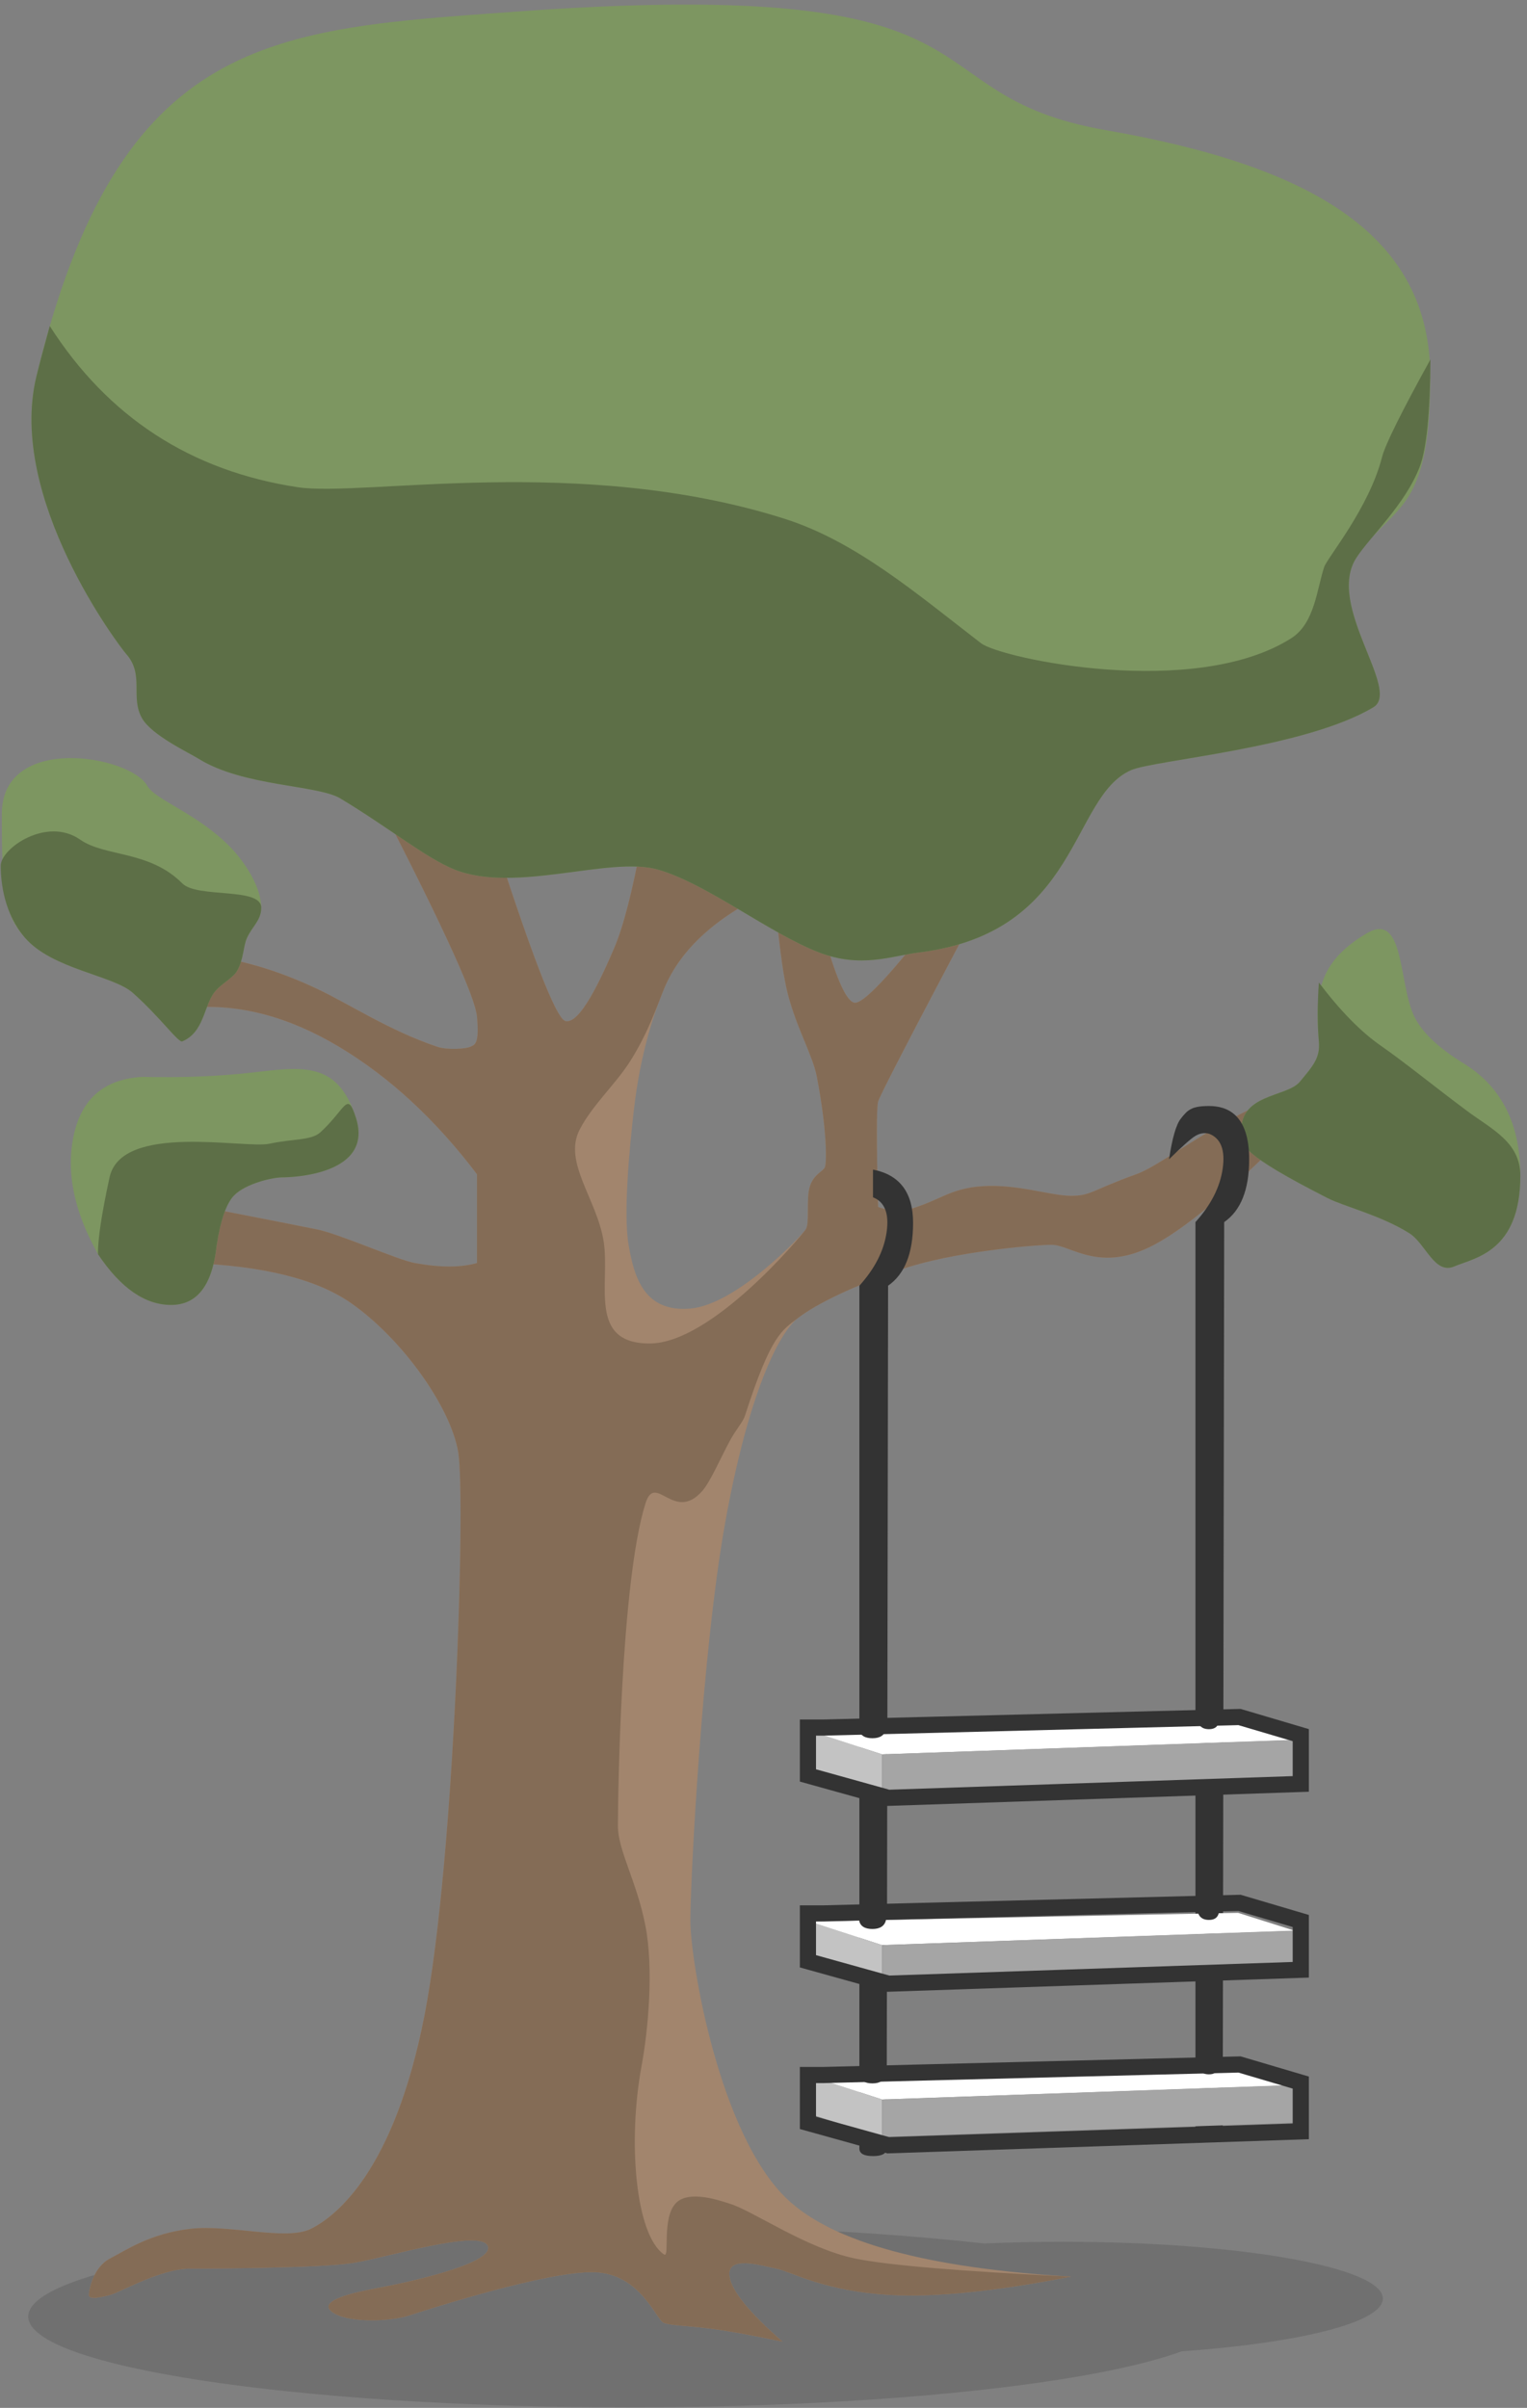 <?xml version="1.0" encoding="UTF-8"?>
<svg width="189px" height="298px" viewBox="0 0 189 298" version="1.1" xmlns="http://www.w3.org/2000/svg" xmlns:xlink="http://www.w3.org/1999/xlink">
    <rect x="0" y="0" width="189" height="298" fill="#808080" stroke="none"/>
    <!-- Generator: Sketch 52 (66869) - http://www.bohemiancoding.com/sketch -->
    <title>tree_1</title>
    <desc>Created with Sketch.</desc>
    <g id="Page-1" stroke="none" stroke-width="1" fill="none" fill-rule="evenodd">
        <g id="Desktop" transform="translate(-432, -4070)" fill-rule="nonzero">
            <g id="Group-13" transform="translate(405, 4070.5)">
                <g id="Group-2" transform="translate(27, 0)">
                    <g id="tree_1">
                        <g id="tree-1">
                            <g id="tree">
                                <path d="M121.8,277.157 C124.912,277.018 128.17,276.944 131.525,276.944 C153.416,276.944 171.162,280.091 171.162,283.973 C171.162,286.931 160.859,289.462 146.271,290.499 C135.123,294.573 108.619,297.438 77.698,297.438 C36.718,297.438 3.497,292.405 3.497,286.197 C3.497,279.989 36.718,274.957 77.698,274.957 C94.215,274.957 109.471,275.774 121.8,277.157 Z" id="Combined-Shape" fill="#333333" opacity="0.201"></path>
                                <path d="M58.233,129.047 C58.741,128.792 59.362,128.792 59.036,125.292 C58.819,122.959 55.141,114.824 48.001,100.888 L60.391,100.888 C65.585,117.205 68.777,125.53 69.966,125.861 C71.749,126.358 74.365,120.717 76.038,116.796 C77.154,114.182 78.275,109.831 79.402,103.744 L96.109,109.474 C88.928,112.687 84.288,116.82 82.189,121.875 C80.942,124.878 79.264,129.865 78.467,136.757 C77.922,141.464 77.136,149.63 77.801,153.558 C78.467,157.487 79.702,161.953 85.448,161.45 C91.193,160.947 99.206,152.403 99.728,151.655 C100.249,150.907 99.745,147.809 100.249,146.3 C100.754,144.791 101.858,144.494 102.094,143.969 C102.331,143.444 102.391,139.457 101.106,132.772 C100.583,130.05 98.634,126.856 97.507,122.498 C97.028,120.646 96.562,117.419 96.109,112.818 L102.094,115.615 C103.613,120.94 104.862,123.603 105.843,123.603 C106.823,123.603 109.451,120.94 113.727,115.615 L119.968,113.996 C112.654,127.822 108.893,135.1 108.685,135.83 C108.477,136.56 108.477,140.911 108.685,148.882 C110.146,149.361 111.18,149.526 111.787,149.375 C116.167,148.286 117.37,146.551 121.705,146.3 C126.04,146.048 130.068,147.497 132.563,147.497 C135.059,147.497 135.059,146.823 140.659,144.82 C143.33,143.864 148.339,139.886 154.769,136.757 C156.474,135.928 159.175,135.158 162.872,134.447 L162.872,136.247 C154.034,145.399 147.358,151.17 142.845,153.558 C136.076,157.142 132.563,153.558 130.167,153.558 C127.77,153.558 117.783,154.477 111.787,156.526 C105.792,158.576 101.106,160.81 98.762,162.623 C96.417,164.435 92.612,171.956 89.732,188.089 C86.853,204.222 85.448,232.248 85.448,237.211 C85.448,242.173 89.003,263.785 97.507,271.735 C103.177,277.036 114.862,280.209 132.563,281.257 C123.243,283.068 115.82,283.825 110.294,283.527 C102.006,283.079 98.044,280.671 96.109,280.265 C94.175,279.859 89.871,278.565 90.291,281.257 C90.572,283.051 92.756,285.732 96.844,289.3 C92.793,288.447 89.722,287.898 87.629,287.652 C84.49,287.284 83.141,287.303 82.189,286.995 C81.238,286.686 79.357,280.941 73.658,280.712 C67.959,280.483 53.174,285.24 50.643,286.061 C48.113,286.882 42.703,286.995 41,285.539 C39.297,284.083 44.577,283.079 47.019,282.62 C49.462,282.161 61.164,279.767 60.391,277.494 C59.617,275.22 47.495,279.016 43.508,279.59 C39.521,280.164 27.172,280.265 23.523,280.265 C19.875,280.265 14.885,283.196 13.615,283.527 C12.346,283.858 11.007,284.126 11.007,283.527 C11.007,282.928 11.515,280.115 13.615,279.016 C15.716,277.918 18.64,275.921 23.523,275.344 C28.407,274.767 35.429,276.862 38.48,275.344 C41.531,273.826 48.794,268.263 52.559,248.845 C56.324,229.426 57.653,184.7 56.714,179.194 C55.775,173.689 49.902,165.314 43.508,160.81 C39.245,157.808 32.583,156.143 23.523,155.816 L25.107,148.882 C32.216,150.262 36.924,151.186 39.232,151.655 C42.066,152.231 49.2,155.426 51.335,155.816 C54.467,156.387 57.034,156.387 59.036,155.816 L59.036,144.82 C53.902,138.046 48.211,132.788 41.964,129.047 C35.717,125.305 29.57,123.691 23.523,124.205 L25.107,117.73 C29.612,118.179 34.321,119.56 39.232,121.875 C43.256,123.771 48.171,127.048 54.106,129.047 C55.414,129.487 57.725,129.302 58.233,129.047 Z" id="Rectangle" fill="#A2856D"></path>
                                <path d="M58.233,129.047 C58.741,128.792 59.362,128.792 59.036,125.292 C58.819,122.959 55.141,114.824 48.001,100.888 L60.391,100.888 C65.585,117.205 68.777,125.53 69.966,125.861 C71.749,126.358 74.365,120.717 76.038,116.796 C77.154,114.182 78.275,109.831 79.402,103.744 L96.109,109.474 C88.928,112.687 84.288,116.82 82.189,121.875 C81.482,123.577 80.289,127.259 77.934,130.934 C76.133,133.743 73.266,136.328 71.733,139.326 C69.68,143.341 73.86,147.867 74.709,153.104 C75.558,158.34 72.699,165.771 80.401,165.771 C88.103,165.771 99.206,152.403 99.728,151.655 C100.249,150.907 99.745,147.809 100.249,146.3 C100.754,144.791 101.858,144.494 102.094,143.969 C102.331,143.444 102.391,139.457 101.106,132.772 C100.583,130.05 98.634,126.856 97.507,122.498 C97.028,120.646 96.562,117.419 96.109,112.818 L102.094,115.615 C103.613,120.94 104.862,123.603 105.843,123.603 C106.823,123.603 109.451,120.94 113.727,115.615 L119.968,113.996 C112.654,127.822 108.893,135.1 108.685,135.83 C108.477,136.56 108.477,140.911 108.685,148.882 C110.146,149.361 111.18,149.526 111.787,149.375 C116.167,148.286 117.37,146.551 121.705,146.3 C126.04,146.048 130.068,147.497 132.563,147.497 C135.059,147.497 135.059,146.823 140.659,144.82 C143.33,143.864 148.339,139.886 154.769,136.757 C156.474,135.928 159.175,135.158 162.872,134.447 L162.872,136.247 C154.034,145.399 147.358,151.17 142.845,153.558 C136.076,157.142 132.563,153.558 130.167,153.558 C127.77,153.558 117.783,154.477 111.787,156.526 C105.792,158.576 101.106,160.81 98.762,162.623 C96.798,164.14 95.455,164.624 92.208,174.699 C91.946,175.512 91.102,176.382 90.291,177.896 C89.153,180.024 87.91,182.892 86.94,184.003 C83.41,188.044 81.124,181.634 79.89,185.565 C76.804,195.399 76.48,222.306 76.48,225.479 C76.48,228.536 78.827,232.349 79.89,237.864 C80.917,243.191 80.235,250.722 79.402,255.219 C77.684,264.501 78.644,276.106 82.189,278.513 C82.931,279.016 81.884,274.138 83.599,272.221 C85.238,270.388 89.381,271.955 90.291,272.221 C93.095,273.043 99.78,277.768 105.843,279.016 C109.885,279.848 118.791,280.595 132.563,281.257 C123.243,283.068 115.82,283.825 110.294,283.527 C102.006,283.079 98.044,280.671 96.109,280.265 C94.175,279.859 89.871,278.565 90.291,281.257 C90.572,283.051 92.756,285.732 96.844,289.3 C92.793,288.447 89.722,287.898 87.629,287.652 C84.49,287.284 83.141,287.303 82.189,286.995 C81.238,286.686 79.357,280.941 73.658,280.712 C67.959,280.483 53.174,285.24 50.643,286.061 C48.113,286.882 42.703,286.995 41,285.539 C39.297,284.083 44.577,283.079 47.019,282.62 C49.462,282.161 61.164,279.767 60.391,277.494 C59.617,275.22 47.495,279.016 43.508,279.59 C39.521,280.164 27.172,280.265 23.523,280.265 C19.875,280.265 14.885,283.196 13.615,283.527 C12.346,283.858 11.007,284.126 11.007,283.527 C11.007,282.928 11.515,280.115 13.615,279.016 C15.716,277.918 18.64,275.921 23.523,275.344 C28.407,274.767 35.429,276.862 38.48,275.344 C41.531,273.826 48.794,268.263 52.559,248.845 C56.324,229.426 57.653,184.7 56.714,179.194 C55.775,173.689 49.902,165.314 43.508,160.81 C39.245,157.808 32.583,156.143 23.523,155.816 L25.107,148.882 C32.216,150.262 36.924,151.186 39.232,151.655 C42.066,152.231 49.2,155.426 51.335,155.816 C54.467,156.387 57.034,156.387 59.036,155.816 L59.036,144.82 C53.902,138.046 48.211,132.788 41.964,129.047 C35.717,125.305 29.57,123.691 23.523,124.205 L25.107,117.73 C29.612,118.179 34.321,119.56 39.232,121.875 C43.256,123.771 48.171,127.048 54.106,129.047 C55.414,129.487 57.725,129.302 58.233,129.047 Z" id="Rectangle" fill="#846C56"></path>
                                <path d="M17.614,132.775 C22.583,132.891 27.135,132.71 31.271,132.231 C37.474,131.513 41.819,130.83 44.055,137.847 C46.29,144.865 36.18,145.211 34.946,145.211 C33.712,145.211 30.381,145.986 28.96,147.457 C28.014,148.438 27.297,150.497 26.811,153.636 C26.291,158.546 24.414,161 21.179,161 C17.945,161 14.929,158.906 12.132,154.719 C9.146,149.42 8.146,144.504 9.133,139.969 C10.121,135.434 12.947,133.036 17.614,132.775 Z" id="Rectangle" fill="#7D9661"></path>
                                <path d="M33.338,141.05 C36.384,140.398 38.529,140.672 39.675,139.618 C42.844,136.704 42.96,134.411 44.055,137.847 C46.29,144.865 36.18,145.211 34.946,145.211 C33.712,145.211 30.381,145.986 28.96,147.457 C28.014,148.438 27.297,150.497 26.811,153.636 C26.291,158.546 24.414,161 21.179,161 C17.945,161 14.929,158.906 12.132,154.719 C12.097,152.915 12.573,149.745 13.56,145.211 C15.041,138.409 30.292,141.702 33.338,141.05 Z" id="Rectangle" fill="#5D6F47"></path>
                                <path d="M18.231,96.754 C19.192,98.478 24.32,100.125 28.393,104.221 C30.252,106.091 32.332,109.257 32.332,111.835 C32.332,113.379 31.287,114.056 30.575,115.561 C30.099,116.567 30.168,118.254 29.331,119.672 C28.784,120.598 27.301,121.27 26.488,122.364 C25.23,124.056 25.23,127.264 22.564,128.38 C22.073,128.585 19.89,125.441 16.426,122.364 C13.993,120.203 6.466,119.456 3.095,115.561 C0.539,112.608 0.226,110.266 0.226,100.242 C0.226,90.218 16.132,92.987 18.231,96.754 Z" id="Rectangle" fill="#7D9661"></path>
                                <path d="M9.939,103.423 C12.974,105.556 18.491,104.735 22.564,108.83 C24.423,110.7 32.332,109.257 32.332,111.835 C32.332,113.379 31.287,114.056 30.575,115.561 C30.099,116.567 30.168,118.254 29.331,119.672 C28.784,120.598 27.301,121.27 26.488,122.364 C25.23,124.056 25.23,127.264 22.564,128.38 C22.073,128.585 19.89,125.441 16.426,122.364 C13.993,120.203 6.466,119.456 3.095,115.561 C0.539,112.608 0.089,108.794 0.089,106.643 C0.089,104.492 5.803,100.517 9.939,103.423 Z" id="Rectangle" fill="#5D6F47"></path>
                                <path d="M63.732,0.948 C126.954,-3.671 111.225,11.145 136.942,15.623 C162.659,20.101 177.025,28.739 177.025,46.118 C177.025,63.497 172.297,61.741 167.883,68.528 C164.051,74.42 173.483,84.926 169.991,87.025 C161.548,92.1 142.864,93.556 140,94.811 C132.429,98.128 133.725,114.893 113.804,117.365 C110.338,117.795 106.594,119.387 101.351,117.365 C95.228,115.003 87.438,108.827 81.426,107.117 C75.443,105.416 63.828,110.112 56.273,107.117 C52.773,105.73 48.124,101.921 42.131,98.318 C39.284,96.605 30.12,96.868 24.554,93.389 C23.389,92.66 18.789,90.503 17.585,88.402 C16.086,85.784 17.914,83.013 15.612,80.425 C14.747,79.452 0.874,61.147 4.499,46.118 C14.747,3.628 33.81,3.134 63.732,0.948 Z" id="Rectangle" fill="#7D9661"></path>
                                <path d="M177.051,43.978 C177.008,50.641 176.565,55.071 175.721,57.268 C173.921,61.958 169.611,65.87 167.883,68.528 C164.051,74.42 173.483,84.926 169.991,87.025 C161.548,92.1 142.864,93.556 140,94.811 C132.429,98.128 133.725,114.893 113.804,117.365 C110.338,117.795 106.594,119.387 101.351,117.365 C95.228,115.003 87.438,108.827 81.426,107.117 C75.443,105.416 63.828,110.112 56.273,107.117 C52.773,105.73 48.124,101.921 42.131,98.318 C39.284,96.605 30.12,96.868 24.554,93.389 C23.389,92.66 18.789,90.503 17.585,88.402 C16.086,85.784 17.914,83.013 15.612,80.425 C14.747,79.452 0.874,61.147 4.499,46.118 C4.853,44.652 5.407,42.563 6.161,39.852 C13.382,51.14 23.613,57.789 36.854,59.799 C44.932,61.025 71.785,55.68 97.055,63.686 C105.909,66.491 113.392,72.92 121.427,79.109 C123.872,80.993 147.853,86.104 159.824,78.486 C162.725,76.64 162.979,72.439 163.897,69.675 C164.283,68.515 169.438,62.413 171.06,56.064 C171.452,54.532 173.449,50.503 177.051,43.978 Z" id="Rectangle" fill="#5D6F47"></path>
                                <path d="M160.881,133.382 C162.522,131.412 163.417,130.423 163.239,128.404 C162.723,122.558 163.134,118.561 169.17,115.005 C173.881,112.229 173.072,121.218 175.05,125.306 C176.004,127.278 178.105,129.253 181.353,131.233 C185.901,134.097 188.175,138.686 188.175,145 C188.175,154.472 182.463,155.171 180.011,156.231 C177.558,157.291 176.459,153.403 174.446,152.132 C170.95,149.924 166.303,148.789 164.35,147.793 C153.513,142.269 153.796,141.272 153.669,139.896 C153.199,134.816 159.241,135.352 160.881,133.382 Z" id="Rectangle" fill="#7D9661"></path>
                                <path d="M160.881,133.382 C162.522,131.412 163.417,130.423 163.239,128.404 C163.05,126.273 163.05,123.838 163.239,121.1 C165.892,124.606 168.448,127.212 170.909,128.92 C173.817,130.938 177.681,134.087 181.585,136.992 C184.625,139.255 188.175,140.854 188.175,145 C188.175,154.472 182.463,155.171 180.011,156.231 C177.558,157.291 176.459,153.403 174.446,152.132 C170.95,149.924 166.303,148.789 164.35,147.793 C153.513,142.269 153.796,141.272 153.669,139.896 C153.199,134.816 159.241,135.352 160.881,133.382 Z" id="Rectangle" fill="#5D6F47"></path>
                            </g>
                            <path d="M106.367,158.617 C108.287,156.495 109.411,154.284 109.74,151.983 C110.068,149.682 109.506,148.248 108.053,147.68 L108.053,144.25 C111.36,144.893 113.014,147.09 113.014,150.842 C113.014,154.595 111.983,157.186 109.922,158.617 L109.74,265.402 C109.74,266.025 109.178,266.337 108.053,266.337 C106.929,266.337 106.367,266.025 106.367,265.402 L106.367,158.617 Z" id="Rectangle" fill="#333333"></path>
                            <path d="M147.964,150.748 C149.884,148.627 151.009,146.415 151.337,144.114 C151.666,141.814 151.104,140.379 149.651,139.812 C149.081,139.659 148.519,139.747 147.964,140.075 C147.41,140.404 146.32,141.371 144.695,142.974 C145.087,140.362 145.57,138.689 146.143,137.954 C147.002,136.852 147.484,136.381 149.651,136.381 C151.818,136.381 154.611,137.346 154.611,142.974 C154.611,146.726 153.581,149.318 151.52,150.748 L151.337,263.116 C151.337,263.802 150.775,264.145 149.651,264.145 C148.527,264.145 147.964,263.802 147.964,263.116 L147.964,150.748 Z" id="Rectangle" fill="#333333"></path>
                            <g id="Group-4" transform="translate(100.183, 212.571)">
                                <polygon id="Rectangle" fill="#C3C3C3" points="-7.99360578e-15 1.124 8.994 4.051 8.994 8.687 -7.99360578e-15 5.838"></polygon>
                                <path d="M-6.03961325e-13,1.124 L8.994,4.051 L60.084,2.275 L53.064,0.058 L50.662,0.106 C50.524,0.658 50.12,0.934 49.452,0.934 C48.784,0.934 48.346,0.675 48.137,0.157 L9.48,0.934 C9.309,1.681 8.748,2.055 7.798,2.055 C6.847,2.055 6.298,1.703 6.149,1.001 L-6.03961325e-13,1.124 Z" id="Rectangle" fill="#FFFFFF"></path>
                                <polygon id="Rectangle" fill="#A5A5A5" points="8.994 4.051 60.051 2.25 60.051 6.94 8.994 8.687"></polygon>
                            </g>
                            <g id="Group-4" transform="translate(100.183, 236.177)">
                                <polygon id="Rectangle" fill="#C3C3C3" points="-7.99360578e-15 1.124 8.994 4.051 8.994 8.687 -7.99360578e-15 5.838"></polygon>
                                <path d="M-6.03961325e-13,1.124 L8.994,4.051 L60.084,2.275 L53.064,0.058 L50.662,0.106 C50.524,0.658 50.12,0.934 49.452,0.934 C48.784,0.934 48.346,0.675 48.137,0.157 L9.48,0.934 C9.309,1.681 8.748,2.055 7.798,2.055 C6.847,2.055 6.298,1.703 6.149,1.001 L-6.03961325e-13,1.124 Z" id="Rectangle" fill="#FFFFFF"></path>
                                <polygon id="Rectangle" fill="#A5A5A5" points="8.994 4.051 60.051 2.25 60.051 6.94 8.994 8.687"></polygon>
                            </g>
                            <g id="Group-4" transform="translate(100.183, 255.286)">
                                <polygon id="Rectangle" fill="#C3C3C3" points="-7.99360578e-15 1.124 8.994 4.051 8.994 8.687 -7.99360578e-15 5.838"></polygon>
                                <path d="M-6.03961325e-13,1.124 L8.994,4.051 L60.084,2.275 L53.064,0.058 L50.662,0.106 C50.524,0.658 50.12,0.934 49.452,0.934 C48.784,0.934 48.346,0.675 48.137,0.157 L9.48,0.934 C9.309,1.681 8.748,2.055 7.798,2.055 C6.847,2.055 6.298,1.703 6.149,1.001 L-6.03961325e-13,1.124 Z" id="Rectangle" fill="#FFFFFF"></path>
                                <polygon id="Rectangle" fill="#A5A5A5" points="8.994 4.051 60.051 2.25 60.051 6.94 8.994 8.687"></polygon>
                            </g>
                        </g>
                        <polygon id="Line-2" stroke="#333333" stroke-width="2" stroke-linecap="square" points="101.97 213.304 153.416 212 161 214.242 161 220.28 109.953 222 100 219.23 100 213.304"></polygon>
                        <polygon id="Line-2" stroke="#333333" stroke-width="2" stroke-linecap="square" points="101.97 236.304 153.416 235 161 237.242 161 243.28 109.953 245 100 242.23 100 236.304"></polygon>
                        <polygon id="Line-2" stroke="#333333" stroke-width="2" stroke-linecap="square" points="101.97 256.304 153.416 255 161 257.242 161 263.28 109.953 265 100 262.23 100 256.304"></polygon>
                    </g>
                </g>
            </g>
        </g>
    </g>
</svg>